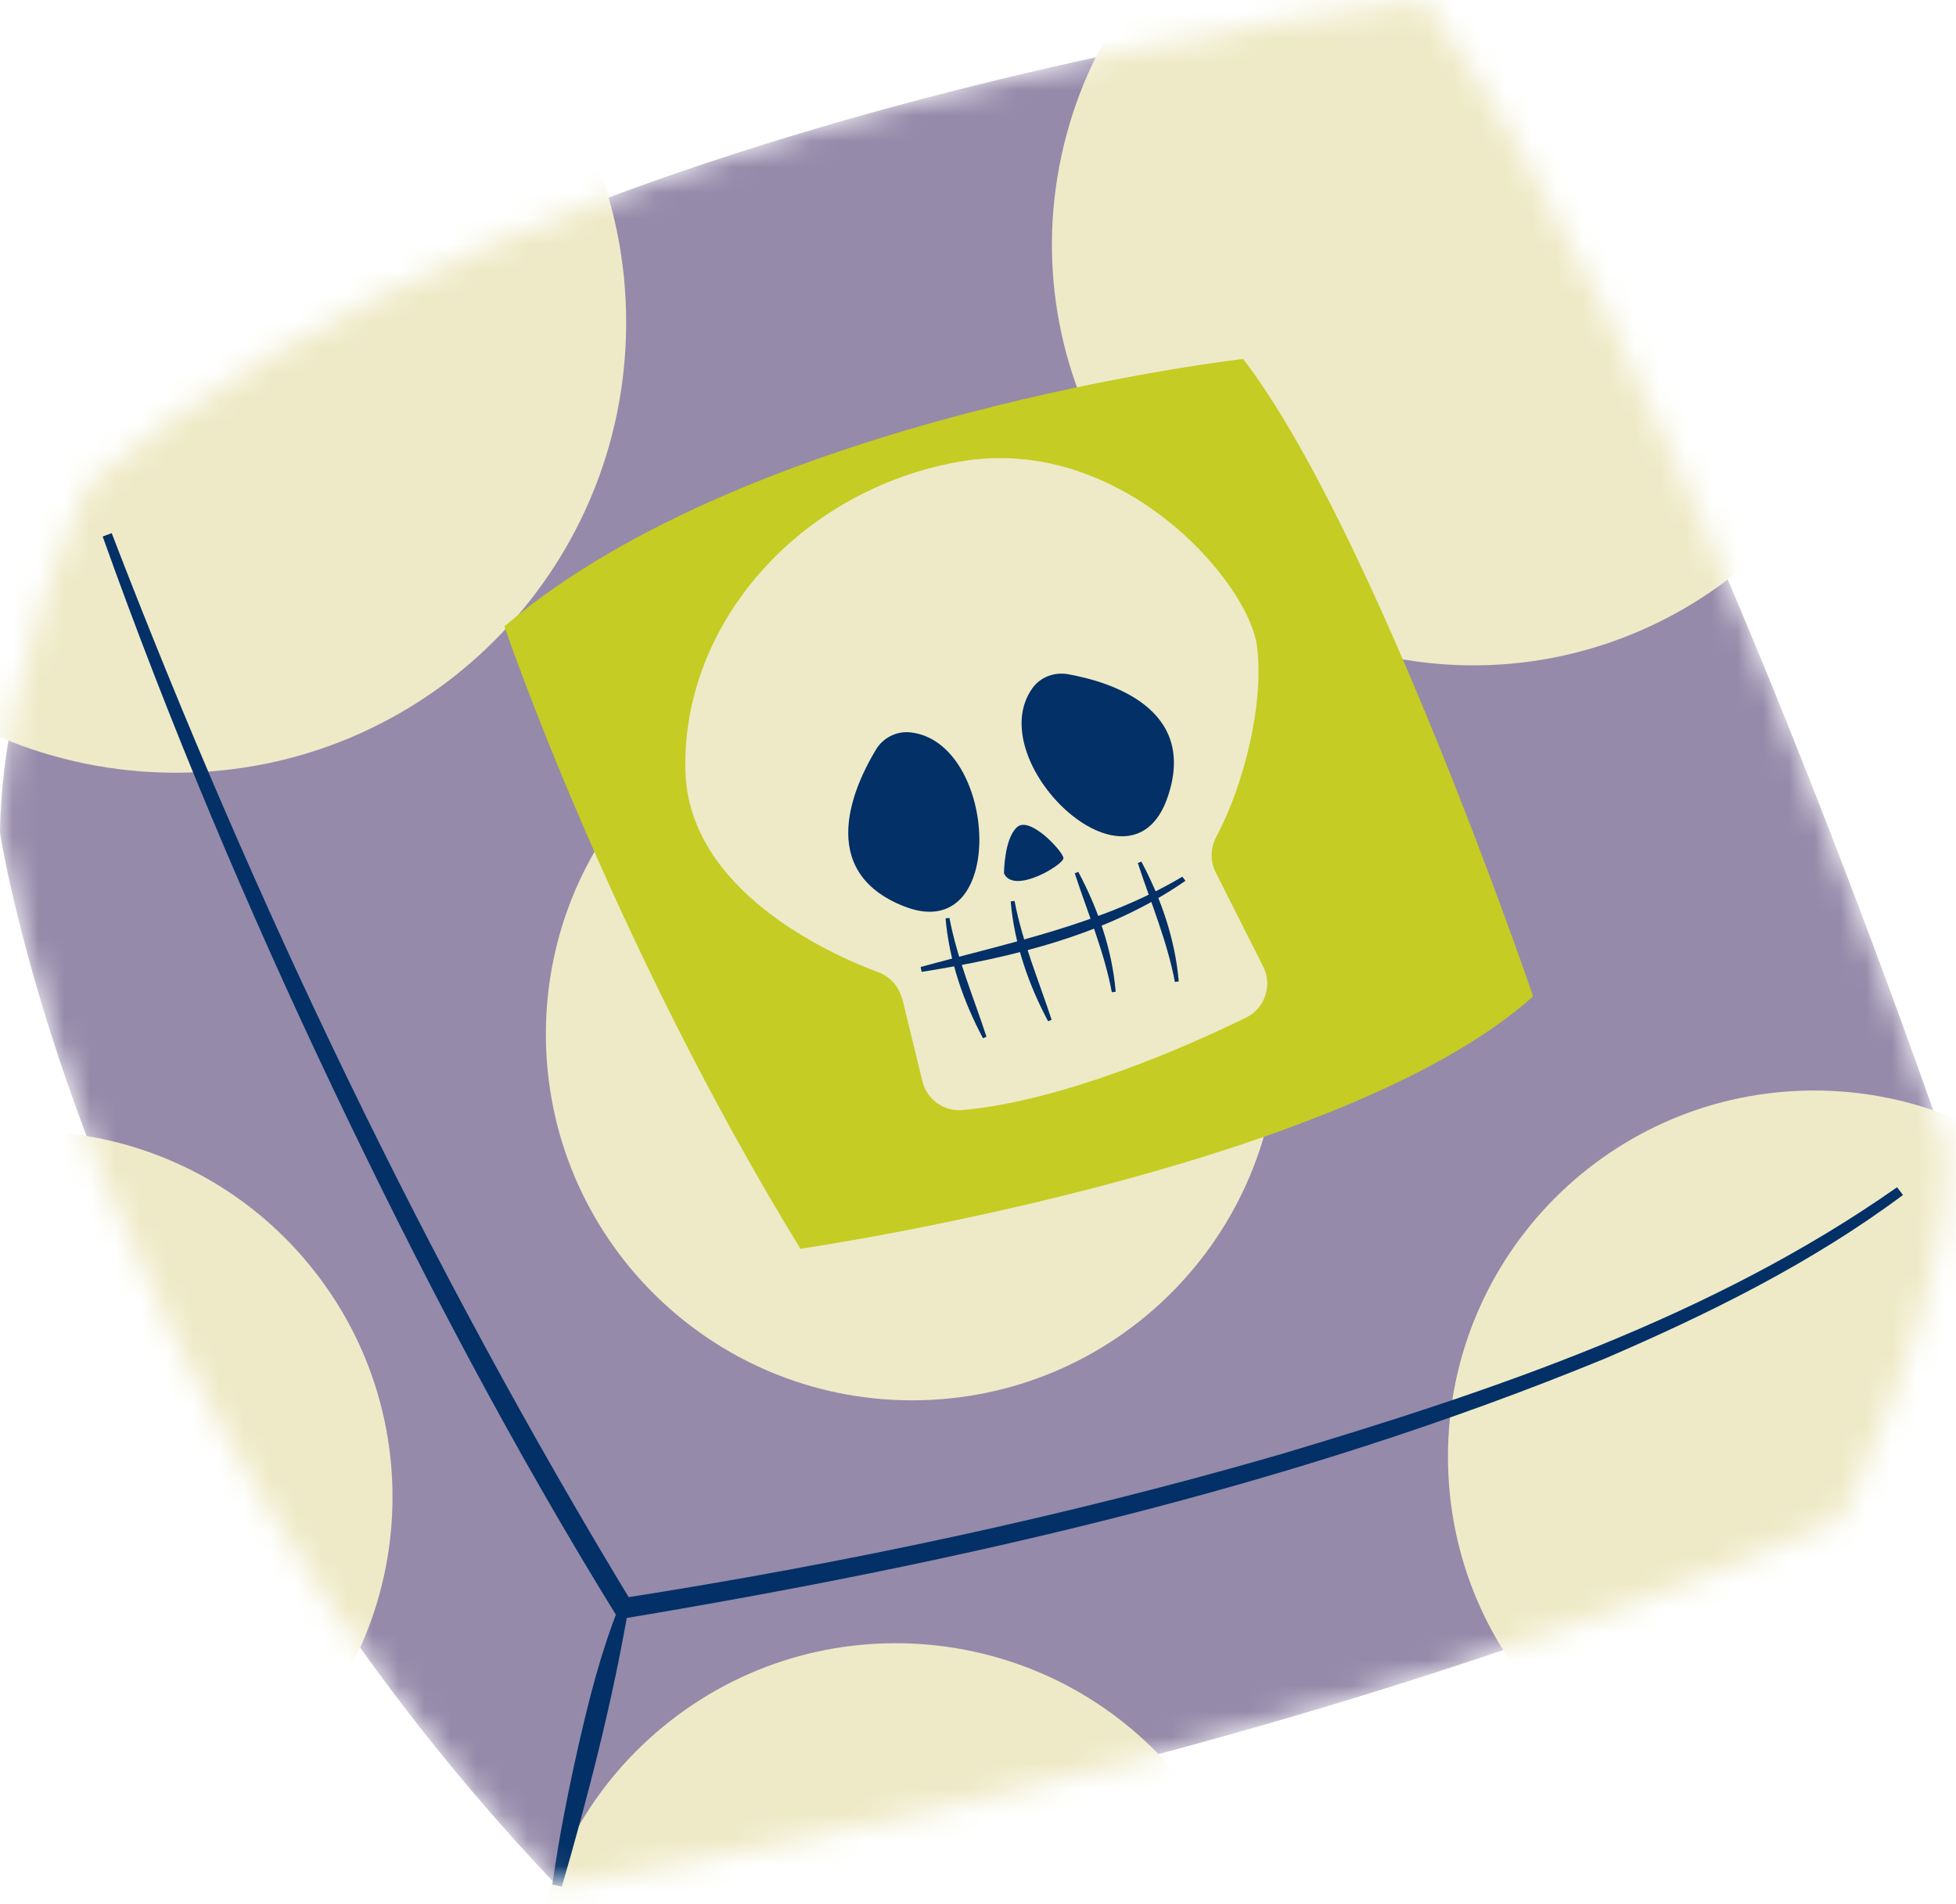 <svg width="76" height="74" viewBox="0 0 76 74" fill="none" xmlns="http://www.w3.org/2000/svg">
<mask id="mask0_95_71" style="mask-type:luminance" maskUnits="userSpaceOnUse" x="0" y="0" width="76" height="74">
<path d="M55.31 0C55.31 0 20.84 3.92 3.45 18.78C3.45 18.78 0.09 25.68 0 32.35C0 32.35 3.22 53.95 21.64 73.28C21.64 73.28 48.95 69.06 71.5 59.06C71.5 59.06 75.81 50.58 75.68 44.77C75.68 44.77 64.47 11.89 55.31 0.01V0Z" fill="white"/>
</mask>
<g mask="url(#mask0_95_71)">
<path d="M3.45 18.78C3.45 18.78 0.09 25.68 0 32.35C0 32.35 3.22 53.95 21.64 73.28C21.64 73.28 48.95 69.06 71.5 59.06C71.5 59.06 75.81 50.58 75.68 44.77L3.45 18.78Z" fill="#958AAA"/>
<path d="M3.45 18.78C3.45 18.78 10.92 40.75 24.23 62.49C24.23 62.49 62.06 56.99 75.68 44.77C75.68 44.77 64.47 11.89 55.31 0.01C55.31 0.01 20.84 3.93 3.45 18.79V18.78Z" fill="#958AAA"/>
<path d="M6.83 30.03C16.495 30.03 24.33 22.195 24.33 12.53C24.33 2.865 16.495 -4.97 6.83 -4.97C-2.835 -4.97 -10.67 2.865 -10.67 12.53C-10.67 22.195 -2.835 30.03 6.83 30.03Z" fill="#EEEAC7"/>
<path d="M73.23 12.932C75.129 4.099 69.507 -4.602 60.673 -6.5C51.839 -8.399 43.139 -2.777 41.241 6.057C39.342 14.89 44.964 23.591 53.798 25.489C62.631 27.388 71.332 21.766 73.23 12.932Z" fill="#EEEAC7"/>
<path d="M35.44 54.42C43.299 54.42 49.67 48.049 49.67 40.19C49.67 32.331 43.299 25.96 35.44 25.96C27.581 25.96 21.21 32.331 21.21 40.19C21.21 48.049 27.581 54.42 35.44 54.42Z" fill="#EEEAC7"/>
<path d="M70.49 70.84C78.349 70.84 84.72 64.469 84.72 56.61C84.72 48.751 78.349 42.38 70.49 42.38C62.631 42.38 56.26 48.751 56.26 56.61C56.26 64.469 62.631 70.84 70.49 70.84Z" fill="#EEEAC7"/>
<path d="M43.881 89.052C49.936 84.041 50.782 75.071 45.771 69.017C40.761 62.962 31.791 62.116 25.736 67.126C19.681 72.137 18.835 81.107 23.846 87.162C28.856 93.216 37.826 94.063 43.881 89.052Z" fill="#EEEAC7"/>
<path d="M10.028 69.198C16.113 64.224 17.012 55.259 12.037 49.175C7.063 43.09 -1.902 42.191 -7.986 47.165C-14.07 52.14 -14.97 61.105 -9.995 67.189C-5.021 73.273 3.944 74.173 10.028 69.198Z" fill="#EEEAC7"/>
<path d="M4.34 20.72C9.88 35.12 16.56 49.1 24.56 62.29L24.17 62.11C32.8 60.76 41.39 58.94 49.78 56.51C58.11 54.02 66.54 51.17 73.71 46.14L73.94 46.44C70.4 49.08 66.43 51.04 62.4 52.78C50.13 57.83 37.1 60.76 24.04 62.93C19.92 56.27 16.28 49.33 12.92 42.26C9.6 35.27 6.59 28.14 3.99 20.85L4.34 20.72Z" fill="#023067"/>
<path d="M24.41 62.55C23.78 66.19 22.86 69.77 21.83 73.32L21.46 73.24C21.72 71.4 22.08 69.59 22.49 67.78C22.9 65.97 23.36 64.18 24.05 62.44L24.41 62.55Z" fill="#023067"/>
<path d="M19.6 24.35C19.6 24.35 23.73 36.51 31.1 48.53C31.1 48.53 52.03 45.49 59.57 38.72C59.57 38.72 53.37 20.53 48.3 13.95C48.3 13.95 29.23 16.12 19.6 24.34V24.35Z" fill="#C5CC23"/>
<path d="M35.05 38.82C34.93 38.35 34.6 37.96 34.14 37.79C32.16 37.05 26.75 34.59 26.63 29.95C26.49 24.26 31.03 19.05 37.28 17.94C43.53 16.84 48.51 22.59 48.84 25.11C49.13 27.35 48.32 30.53 47.27 32.5C47.03 32.94 47.01 33.47 47.24 33.91L49.08 37.56C49.45 38.29 49.15 39.19 48.41 39.55C46.14 40.66 41.37 42.77 37.41 43.14C36.68 43.21 36.01 42.73 35.84 42.02L35.06 38.82H35.05Z" fill="#EEEAC7"/>
<path d="M35.35 28.46C34.82 28.41 34.3 28.68 34.03 29.14C33.21 30.5 31.64 33.84 35.12 35.22C39.19 36.83 38.79 28.81 35.36 28.46H35.35Z" fill="#023067"/>
<path d="M40.11 26.75C40.42 26.31 40.97 26.11 41.49 26.2C43.06 26.48 46.6 27.5 45.35 31.03C43.88 35.16 38.11 29.57 40.11 26.75Z" fill="#023067"/>
<path d="M39.01 33.94C39.01 33.94 39.01 32.62 39.51 32.15C40.01 31.68 41.31 33.1 41.32 33.35C41.33 33.6 39.39 34.78 39.01 33.94Z" fill="#023067"/>
<path d="M38.2 40.36C37.43 38.92 36.88 37.33 36.74 35.69L36.89 35.67C37.19 37.26 37.83 38.76 38.33 40.29L38.19 40.35L38.2 40.36Z" fill="#023067"/>
<path d="M40.73 39.7C39.96 38.26 39.41 36.67 39.27 35.03L39.42 35.01C39.72 36.6 40.36 38.1 40.86 39.63L40.72 39.69L40.73 39.7Z" fill="#023067"/>
<path d="M41.89 33.87C42.66 35.31 43.21 36.9 43.35 38.54L43.2 38.56C42.9 36.97 42.26 35.47 41.76 33.94L41.9 33.88L41.89 33.87Z" fill="#023067"/>
<path d="M44.34 33.47C45.11 34.91 45.66 36.5 45.8 38.14L45.65 38.16C45.35 36.57 44.71 35.07 44.21 33.54L44.35 33.48L44.34 33.47Z" fill="#023067"/>
<path d="M35.77 37.58C39.22 36.63 42.83 35.92 45.94 34.07L46.06 34.23C43.05 36.32 39.38 37.2 35.81 37.77L35.77 37.57V37.58Z" fill="#023067"/>
</g>
</svg>
